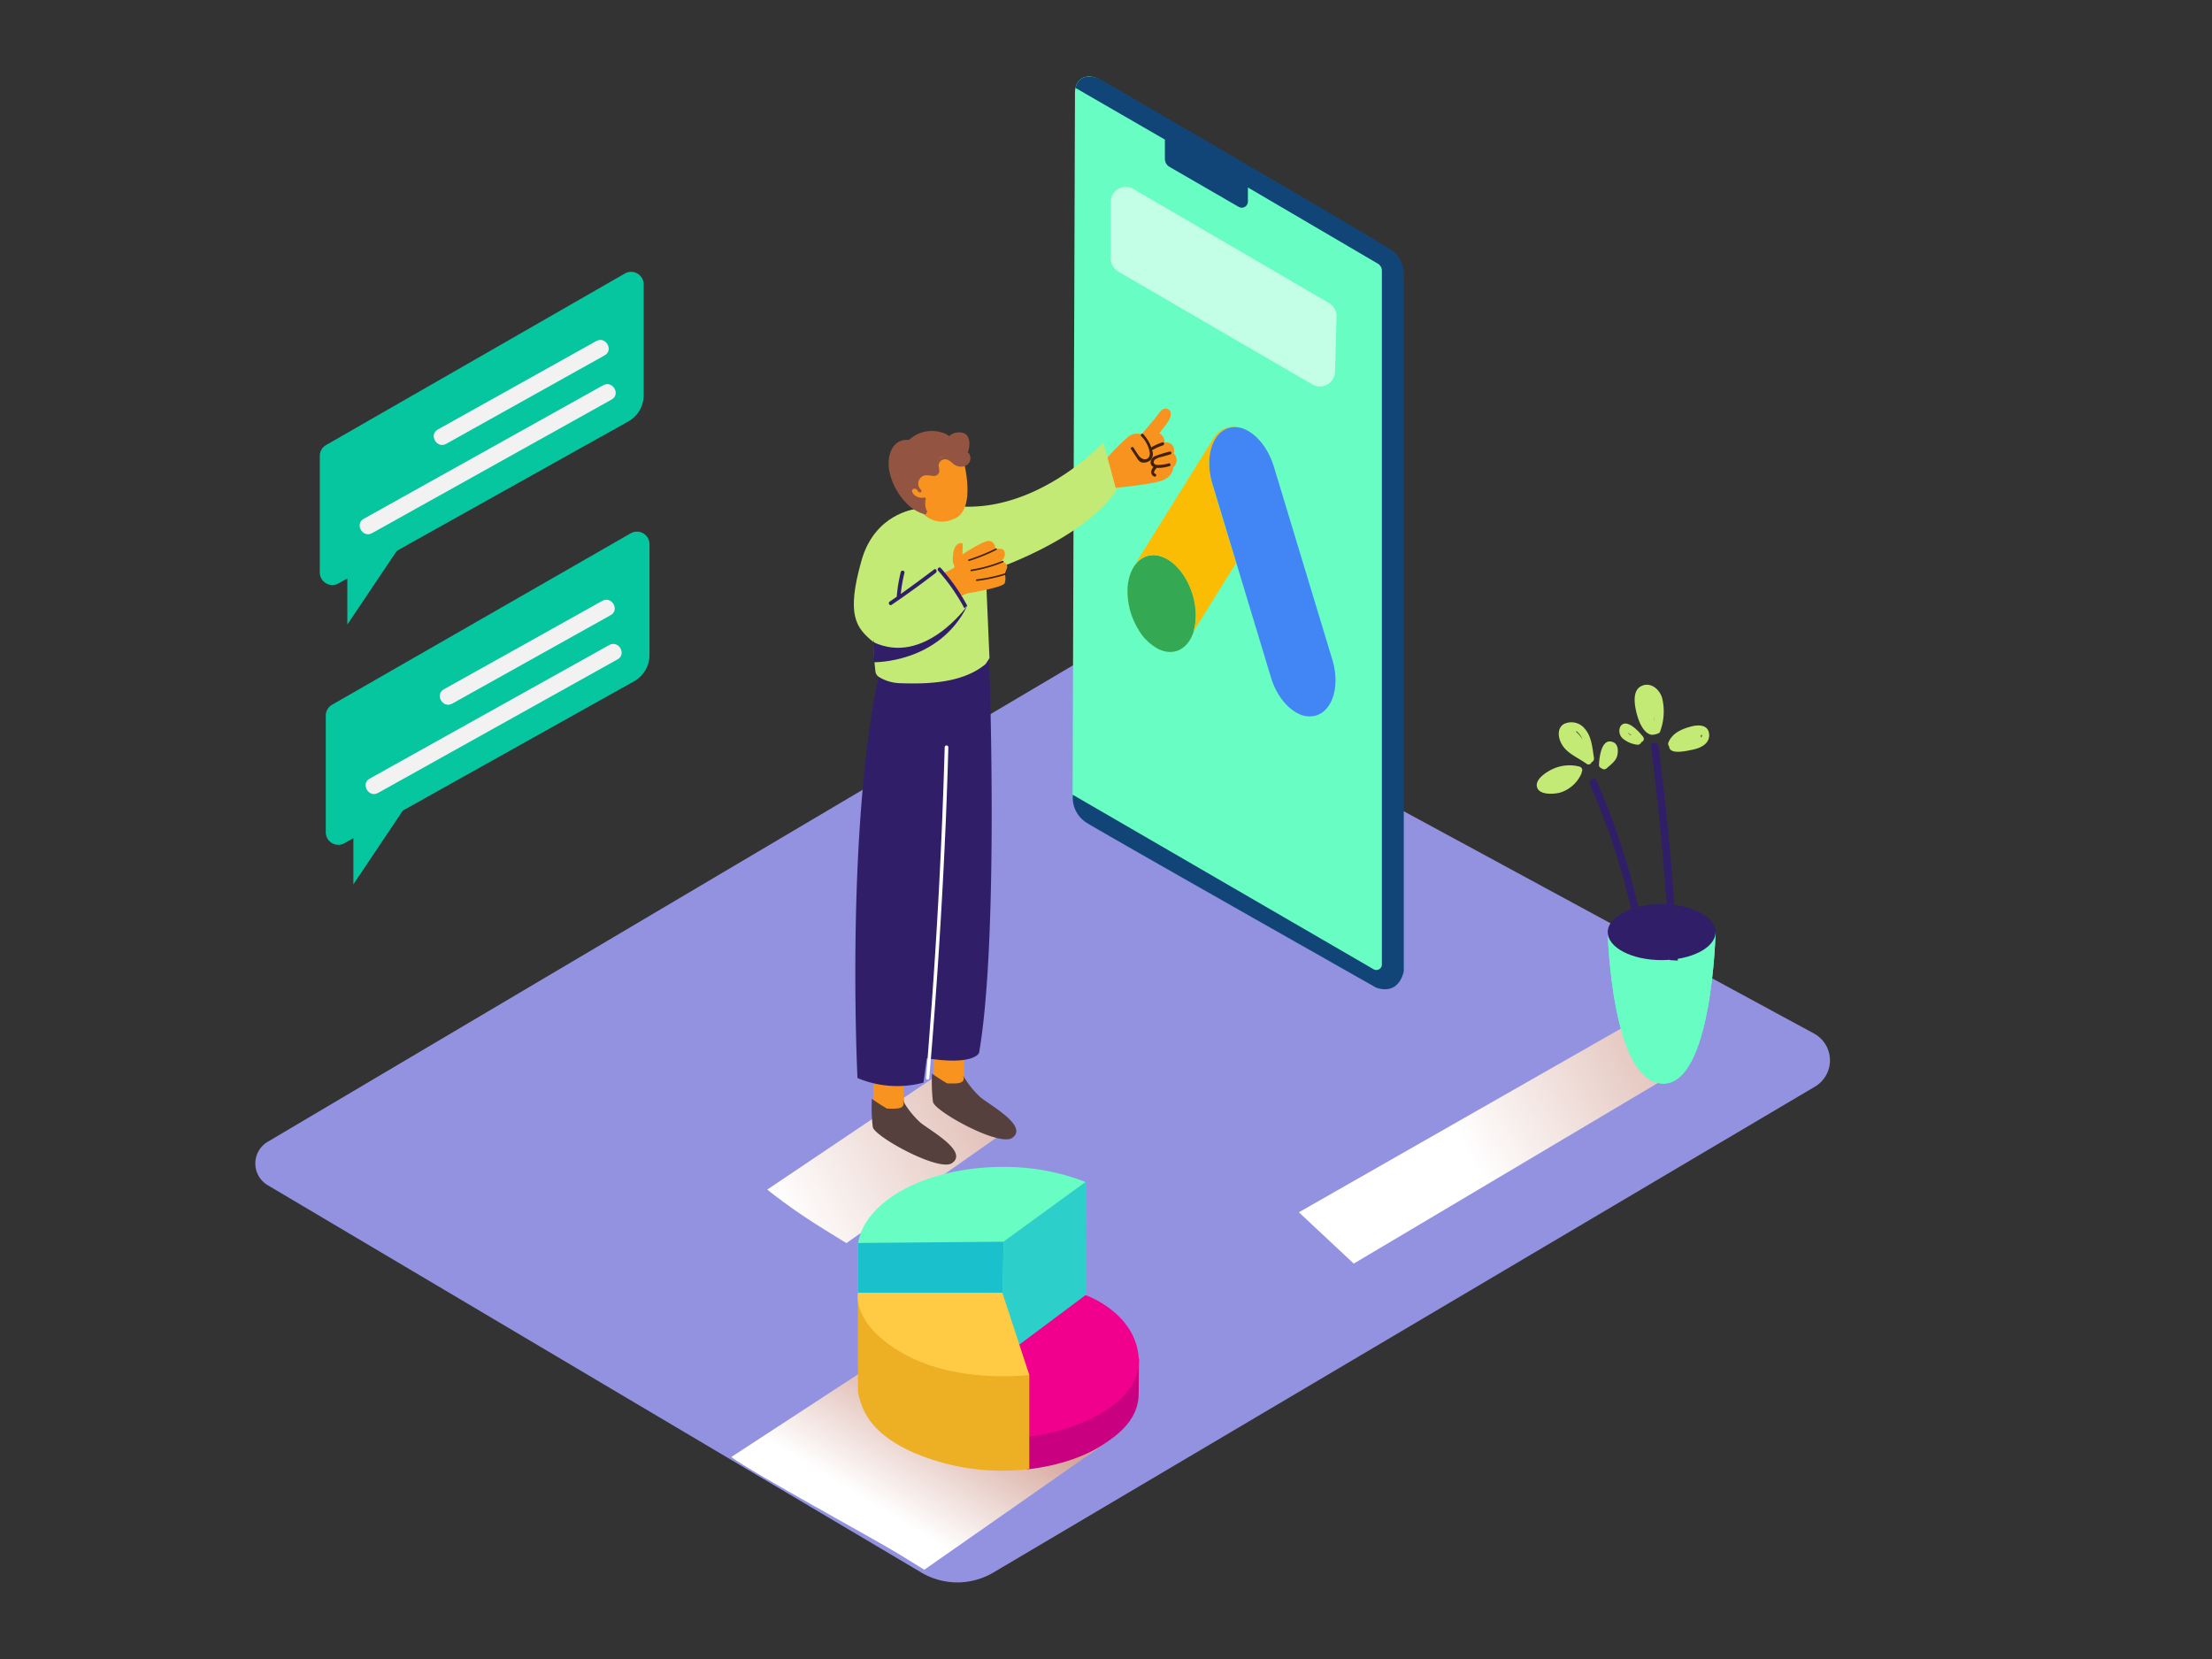<svg xmlns="http://www.w3.org/2000/svg" xmlns:xlink="http://www.w3.org/1999/xlink" viewBox="0 0 400 300"><rect x="0" y="0" width="400" height="300" fill="#333333" stroke="none"/><defs><linearGradient id="linear-gradient" x1="318.22" y1="180.68" x2="265.63" y2="209.02" gradientUnits="userSpaceOnUse"><stop offset="0" stop-color="#d4a397"/><stop offset="1" stop-color="#fff"/></linearGradient><linearGradient id="linear-gradient-2" x1="194.67" y1="191.66" x2="142.01" y2="220.03" xlink:href="#linear-gradient"/><linearGradient id="linear-gradient-3" x1="173.9" y1="250.13" x2="159.81" y2="273.18" xlink:href="#linear-gradient"/></defs><title>OK</title><g style="isolation:isolate"><g id="Layer_2" data-name="Layer 2"><path d="M48.41,214.32l118.21,70.05a12.77,12.77,0,0,0,13,0l148.58-87.87a5.52,5.52,0,0,0-.18-9.61L199.34,117.17,48.41,206.47A4.56,4.56,0,0,0,48.41,214.32Z" fill="#9292e0"/><polygon points="305.35 192.54 244.8 228.5 234.88 219.22 294.74 185.07 305.35 192.54" fill="url(#linear-gradient)" style="mix-blend-mode:multiply"/><path d="M290.73,168.56s.61,26.75,9.75,27.38,9.75-27.38,9.75-27.38" fill="#68fdc2"/><path d="M290.73,168.56s.61,26.75,9.75,27.38,9.75-27.38,9.75-27.38" fill="#68fdc2"/><ellipse cx="300.48" cy="168.56" rx="9.75" ry="5.06" fill="#311e69"/><path d="M297.83,172a127.64,127.64,0,0,0-9.14-30.85c-.35-.8-1.53-.11-1.18.69a126.33,126.33,0,0,1,9,30.52C296.66,173.23,298,172.86,297.83,172Z" fill="#311e69"/><path d="M303.4,173.7q-1-19.42-3.48-38.72c-.11-.86-1.47-.87-1.36,0Q301,154.23,302,173.63C302.49,173.64,302.95,173.67,303.4,173.7Z" fill="#311e69"/><path d="M285.68,138.64a7.24,7.24,0,0,0-4.81.38c-1.1.49-3.37,1.87-2.92,3.35s3.2,1.25,4.29.92a6.23,6.23,0,0,0,3.77-3.5.76.76,0,0,0,0-.16A.66.66,0,0,0,285.68,138.64Z" fill="#c3ea75"/><path d="M288.24,137.05c-.29-1.76-.4-3.81-1.62-5.22a3.1,3.1,0,0,0-3.83-.9c-1.34.82-1,2.67-.29,3.79,1,1.61,2.91,2.3,4.4,3.4a.58.58,0,0,0,.91-.29A.72.72,0,0,0,288.24,137.05Zm-2.08-3.34a5.27,5.27,0,0,0-1.13-1.36l0-.17A3.66,3.66,0,0,1,286.16,133.71Z" fill="#c3ea75"/><path d="M291.78,134.24c-2.2-1-2.58,2.78-2.63,4.05a.59.59,0,0,0,.45.63.68.68,0,0,0,.95,0c.74-.67,1.68-1.3,1.91-2.32C292.64,135.84,292.64,134.63,291.78,134.24Z" fill="#c3ea75"/><path d="M300.56,126.19c-.47-1.52-2-2.89-3.66-2.17s-1.38,3-1.06,4.48,1.17,4.13,2.87,4.38a3.17,3.17,0,0,0,1.41-.39A10.38,10.38,0,0,0,300.56,126.19Zm-1.46,4.06v0a6.56,6.56,0,0,0,0-.74,4.45,4.45,0,0,1,0,1.09C299.16,130.46,299.13,130.36,299.1,130.25Z" fill="#c3ea75"/><path d="M305.72,131.4c-1.64.44-3.31,1.17-4,2.83a.72.72,0,0,0,.12.76c.06,1.57,3.24.77,4.13.6,1.43-.28,3.16-1,3.1-2.73C309,131,307.08,131,305.72,131.4Zm1.91,2a.79.79,0,0,0-.09-.31,2.18,2.18,0,0,0,.18-.28A.52.52,0,0,1,307.63,133.37Z" fill="#c3ea75"/><path d="M297.14,133.27c-.63-.85-3-3.52-4.1-1.94a1.83,1.83,0,0,0,.39,2.2,5,5,0,0,0,2.58,1.13.71.71,0,0,0,.8-.47A.59.59,0,0,0,297.14,133.27Zm-2.8-.77h0l.69.46-.11,0A1.59,1.59,0,0,1,294.34,132.5Z" fill="#c3ea75"/><path d="M199.07,14.52C210.85,21.9,240.49,39,250.59,45.25c2.29,1.41,2.64,3.5,2.68,6.18l0,125.43a4,4,0,0,1-5.15.79l-49.74-28.1c-2.47-1.45-4.42-3-4.42-5.82l.43-126.92C194.38,14,196.73,13.06,199.07,14.52Z" fill="#68fdc2"/><path d="M200.84,36.53V46.73a2.74,2.74,0,0,0,1.36,2.37l35.11,20.42a2.74,2.74,0,0,0,4.11-2.29l.27-10a2.74,2.74,0,0,0-1.36-2.44L204.95,34.17A2.74,2.74,0,0,0,200.84,36.53Z" fill="#fff" opacity="0.6"/><path d="M194.48,15.9l16.17,9.34v3.49a1.68,1.68,0,0,0,.84,1.45L224,37.41a1.11,1.11,0,0,0,1.66-1V33.9l23.49,13.77a1.49,1.49,0,0,1,.74,1.28V174.38a1,1,0,0,1-1.52.88L194,143.72a5.4,5.4,0,0,0,2.4,5c2.82,1.8,52.39,29.84,52.39,29.84s3.92,1.77,5.06-2.91V49.48a5.16,5.16,0,0,0-2.13-4.19c-2.27-1.65-52.83-31-52.83-31S195.29,12.61,194.48,15.9Z" fill="#124577"/><path d="M212.23,82a1.64,1.64,0,0,0-.09-1.3,1.37,1.37,0,0,0-1.55-.66,1,1,0,0,0,0-.11,2.24,2.24,0,0,0-.08-.53,1.68,1.68,0,0,0-.56-.86,1.41,1.41,0,0,0-.32-.19c.53-.67,1.06-1.34,1.52-2s1-1.95,0-2.38-1.72,1-2.19,1.59q-1.28,1.48-2.53,3a2.52,2.52,0,0,0-2.54.54,41.63,41.63,0,0,0-3.94,4,.68.68,0,0,0,0,.89.71.71,0,0,0-.08.48c.06.31.13.61.2.91a11.74,11.74,0,0,0,.42,1.48.7.7,0,0,0,.78.46.62.62,0,0,0,.62.88c2.09-.2,4.16-.47,6.23-.82,1.63-.28,3.48-.65,4-2.48a.68.68,0,0,0,0-.34,1.9,1.9,0,0,0,.6-1A1.62,1.62,0,0,0,212.23,82Z" fill="#f7931e"/><path d="M210.19,80a9,9,0,0,0-2,.9,7.14,7.14,0,0,0-1.46-2.4c-.22-.25-.59.12-.37.37A5.37,5.37,0,0,1,207.93,82c-.05,1.27-1.24,1.35-1.95.46-.37-.47-.68-1-1-1.51-.18-.27-.63,0-.45.26l1,1.51a2.15,2.15,0,0,0,.78.86,1.88,1.88,0,0,0,1.81-.44,1.68,1.68,0,0,0,.2-1.74l.07,0a8.43,8.43,0,0,1,1.93-.87C210.65,80.38,210.51,79.88,210.19,80Z" fill="#42210b"/><path d="M208.89,83.07a3.86,3.86,0,0,1,1.32-.49l1.44-.42a.26.26,0,0,0-.14-.5,23.26,23.26,0,0,0-2.52.77,1.34,1.34,0,0,0-.93,1.2.84.84,0,0,0,.54.81,1.32,1.32,0,0,0-.42,1,.81.81,0,0,0,.59.74.26.26,0,0,0,.14-.5c-.48-.12-.06-.72.12-.9a.25.25,0,0,0,.07-.17,7.26,7.26,0,0,0,2.39-.32.26.26,0,0,0-.14-.5,7.77,7.77,0,0,1-1.55.27,4.24,4.24,0,0,1-.64,0C208.55,84,208.47,83.41,208.89,83.07Z" fill="#42210b"/><path d="M165.46,92.09s-7.27.78-9.67,9.26c-2.81,9.93-1,12.17,2.14,14.75" fill="#c3ea75"/><path d="M148.74,222.12q2.15,1.35,4.32,2.67l29.14-20.48-13.38-9.42-30.08,20.23A106.06,106.06,0,0,0,148.74,222.12Z" fill="url(#linear-gradient-2)" style="mix-blend-mode:multiply"/><path d="M163.78,192.9a26.77,26.77,0,0,0-.2,7c.07.5.14,1,.24,1.59l-5.91-1V192.9Z" fill="#f7931e"/><path d="M157.66,198.7c1.57,1.12,2.74,1.77,2.74,1.77,1.25,0,3.57.29,2.86-1.47a16.12,16.12,0,0,0,3.07,3.9c1.35,1.26,9,5.3,5.8,7.44-2.37,1.59-14-4.82-14.3-6.53A30,30,0,0,1,157.66,198.7Z" fill="#56403d"/><path d="M174.66,188.33a26.77,26.77,0,0,0-.2,7c.07.5.14,1,.24,1.59l-5.91-1v-7.58Z" fill="#f7931e"/><path d="M168.54,194.14c1.57,1.12,2.74,1.77,2.74,1.77,1.25,0,3.57.29,2.86-1.47a16.12,16.12,0,0,0,3.07,3.9c1.35,1.26,9,5.3,5.8,7.44-2.37,1.59-14-4.82-14.3-6.53A30,30,0,0,1,168.54,194.14Z" fill="#56403d"/><path d="M178.86,119s1.85,50.26-1.81,71.37c0,0-.73,2.35-9.46,1l-.59,4.4a18.42,18.42,0,0,1-11.94-.83s-2.43-48.81,4.85-77.18" fill="#311e69"/><path d="M201.89,88.73,199.53,80S187.1,93.44,172,91.42c-2.15.22-4.38.29-6.51.67a9.67,9.67,0,0,0-3,1.1c-3,4.19-4,9.41-4.34,14.49-.17,2.8-.16,5.62-.14,8.42a41.66,41.66,0,0,0,.3,5.34,1.38,1.38,0,0,0,.67,1,7.71,7.71,0,0,0,3.48,1.09c5.27.22,11.64,0,15.75-3.43a12.37,12.37,0,0,0,.72-1.12l-.67-15.46S195.33,98.15,201.89,88.73Z" fill="#c3ea75"/><path d="M174.26,83.42s2.32,8.46-1.51,10.31-6.51-.91-7.67-3.43-.71-8.44,4.22-9C173.61,80.73,174.26,83.42,174.26,83.42Z" fill="#f7931e"/><path d="M175,81.81c.41-1,.57-2.88-.64-3.45a2.64,2.64,0,0,0-2.72.5,3.77,3.77,0,0,0-1.47-.69,6,6,0,0,0-5.59,1.21.85.85,0,0,1-.23.16,1,1,0,0,1-.36,0c-3,.05-3.65,3.45-3.14,5.77a11.6,11.6,0,0,0,3.63,6.22A7.2,7.2,0,0,0,167.22,93a.22.22,0,0,0,.29-.24.28.28,0,0,0,.09-.4,2.71,2.71,0,0,1-.26-1.64.25.25,0,0,0-.07-.22A.27.27,0,0,0,167,90a2.12,2.12,0,0,1-1.77-.61c-.28-.29-.51-.86,0-1a.65.65,0,0,1,.59.16,2.16,2.16,0,0,0,.29.39.27.27,0,0,0,.15.08c.2.07.47-.1.34-.33a2.22,2.22,0,0,0-.33-.44,1.55,1.55,0,0,1,.29-1.94c.7-.62,1.36-.28,2.16-.25a1,1,0,0,0,1.13-.74,3.86,3.86,0,0,0-.12-1,1.22,1.22,0,0,1,.76-1.19c.86-.33,1.41.39,2,.83a2.22,2.22,0,0,0,1.84.37,1.52,1.52,0,0,0,.82-2.42A.26.26,0,0,0,175,81.81ZM169.8,83a.85.85,0,0,1,.4-.34l.15-.09h.05l.08,0A1.77,1.77,0,0,0,169.8,83Zm4.84-1.79,0,0a2.43,2.43,0,0,0,.1-.28C174.69,81,174.67,81.13,174.64,81.22Z" fill="#935542"/><path d="M170.83,135.13q-.66,23.38-2.37,46.72-.48,6.55-1,13.1c0,.37.55.37.58,0q2-23.3,3-46.68.27-6.57.45-13.14A.29.29,0,0,0,170.83,135.13Z" fill="#fff"/><path d="M181,101.45a1.46,1.46,0,0,0,.68-1.53c-.16-1.09-1.63-.56-1.63-.56s-.12-1.5-1.21-1.54-4.81,2.45-4.81,2.45l.07-1.75c0-.31-.24-.38-.6-.27-1,.3-1.16,1.77-1.21,2.64a2.61,2.61,0,0,0,.11,1c.08.24.3.54.13.78a12.69,12.69,0,0,1-2.26,1.08l.21.41.6.74a13.59,13.59,0,0,1,2.12,3.07l1.82-.7s6.37-1,6.67-1.83a2.86,2.86,0,0,0,0-1.67l.37-.95C182.47,101.85,181,101.45,181,101.45Z" fill="#f7931e"/><path d="M175.16,101.17a33.09,33.09,0,0,0,4.92-2c.16-.08.27.18.1.27a33.09,33.09,0,0,1-4.92,2C175.09,101.49,175,101.22,175.16,101.17Z" fill="#42210b"/><path d="M175.62,103a25.17,25.17,0,0,0,5.67-1.58.14.14,0,0,1,.1.27,25.5,25.5,0,0,1-5.74,1.6C175.47,103.33,175.44,103,175.62,103Z" fill="#42210b"/><path d="M176.61,104.77a29.24,29.24,0,0,0,5.14-1.1.14.14,0,0,1,.1.27,29.56,29.56,0,0,1-5.21,1.12C176.46,105.09,176.43,104.8,176.61,104.77Z" fill="#42210b"/><path d="M174.39,110l.52-.47a35.18,35.18,0,0,0-4.78-6.81c-.29-.33-.77.16-.48.48A34.43,34.43,0,0,1,174.39,110Z" fill="#311e69"/><path d="M168.89,103q-3,2.27-6,4.41a26.24,26.24,0,0,1,.66-3.79.34.34,0,0,0-.66-.18,27.25,27.25,0,0,0-.73,4.47l-1.28.88c-.36.24,0,.83.34.59q4.1-2.78,8-5.79C169.57,103.28,169.23,102.69,168.89,103Z" fill="#311e69"/><path d="M174.91,109.56s-7.77,10.94-17,6.54l.13,3.65S169.75,120,174.91,109.56Z" fill="#311e69"/><path d="M162.82,281.19q2.15,1.35,4.32,2.67l34.34-24-32.23-20.55-37,24.16C135.46,266,159.37,279,162.82,281.19Z" fill="url(#linear-gradient-3)" style="mix-blend-mode:multiply"/><polyline points="155.16 224.77 155.16 247.49 181.27 248.49 196.33 236.68 196.33 213.75" fill="#68fdc2"/><polyline points="155.16 224.77 155.16 247.49 181.27 248.49 196.33 236.68 196.33 213.75" fill="#0fb7ce" opacity="0.86"/><path d="M196.33,213.75a40.49,40.49,0,0,0-15-2.73c-13.65,0-24.87,6-26.16,13.75l26.33-.23Z" fill="#68fdc2"/><polygon points="181.49 224.54 181.03 245.61 196.31 234.19 196.33 213.75 181.49 224.54" fill="#68fdc2"/><path d="M185.69,259.81v5.9s7.22-.57,12.89-3.93,7-6.3,7.3-9c.05-.43.09-7.17.09-7.17" fill="#c90180"/><path d="M181,245.61l15.28-11.42s9.06,3.1,9.65,11.42-12,13.49-20.28,14.2Z" fill="#f0008d"/><polygon points="181.49 224.54 181.03 245.61 196.31 234.19 196.33 213.75 181.49 224.54" fill="#0fb7ce" opacity="0.65"/><path d="M186.13,248.64v17a40.31,40.31,0,0,1-21.31-3.14c-7.58-3.47-9-7.63-9.66-10.73v-18" fill="#edaf24"/><path d="M155.16,233.77h26.1l4.87,14.86s-13.53,1.8-23.55-4.3C153.9,239.05,155.16,233.77,155.16,233.77Z" fill="#ffcb44"/><g style="isolation:isolate"><path d="M210.64,100.89c3.4,1.6,5.9,6.59,5.6,11.15a9.36,9.36,0,0,1-.4,2.21c-1,3.07-3.5,4.46-6.29,3.15a9,9,0,0,1-3.65-3.5,13.31,13.31,0,0,1-2-7.64C204.24,101.69,207.24,99.29,210.64,100.89Z" fill="#34a853"/><path d="M223.86,77.3a4,4,0,0,0-1.65.11c-3.06.88-4.38,5.4-3,10.1l4.32,14.29-7.74,12.44a9.36,9.36,0,0,0,.4-2.21c.3-4.56-2.2-9.55-5.6-11.15s-6.4.8-6.7,5.36a13.31,13.31,0,0,0,2,7.64c-2.27-3.58-2.71-8.48-.92-11.37l14.46-23.23A4,4,0,0,1,223.86,77.3Z" fill="#fbbc04"/><path d="M225.33,77.74c2.1,1,4,3.41,5,6.56l10.6,35c1.42,4.7.09,9.21-3,10.1a4.36,4.36,0,0,1-3.1-.33c-2.1-1-4.05-3.42-5-6.57l-6.27-20.73-4.32-14.29c-1.42-4.69-.09-9.21,3-10.1a4,4,0,0,1,1.65-.11A5,5,0,0,1,225.33,77.74Z" fill="#4285f4"/></g><path d="M112.85,56.91Q88.89,69,65.79,82.73a.5.5,0,0,0,.5.86q23.08-13.71,47.05-25.83C113.92,57.48,113.42,56.62,112.85,56.91Z" fill="#f7931e"/><path d="M59,80.46l54-31a2.27,2.27,0,0,1,3.4,2v20a5.45,5.45,0,0,1-2.79,4.76L61.21,105.5a2.27,2.27,0,0,1-3.38-2V82.43A2.27,2.27,0,0,1,59,80.46Z" fill="#05c69f"/><polyline points="62.81 101.25 62.81 112.94 72.58 98.39" fill="#05c69f"/><path d="M107.83,61.67l-28.66,16c-1.69.94-.18,3.53,1.51,2.59l28.66-16c1.69-.94.18-3.53-1.51-2.59Z" fill="#f2f2f2"/><path d="M109.08,69.66,65.77,93.82c-1.69.94-.18,3.53,1.51,2.59L110.6,72.25c1.69-.94.18-3.53-1.51-2.59Z" fill="#f2f2f2"/><path d="M113.93,103.89Q90,116,66.88,129.71a.5.5,0,0,0,.5.86q23.08-13.71,47.05-25.83C115,104.46,114.51,103.6,113.93,103.89Z" fill="#f7931e"/><path d="M60.05,127.44l54-31a2.27,2.27,0,0,1,3.4,2v20a5.45,5.45,0,0,1-2.79,4.76L62.29,152.48a2.27,2.27,0,0,1-3.38-2V129.41A2.27,2.27,0,0,1,60.05,127.44Z" fill="#05c69f"/><polyline points="63.9 148.22 63.9 159.92 73.66 145.37" fill="#05c69f"/><path d="M108.92,108.65l-28.66,16c-1.69.94-.18,3.53,1.51,2.59l28.66-16c1.69-.94.18-3.53-1.51-2.59Z" fill="#f2f2f2"/><path d="M110.17,116.64,66.85,140.8c-1.69.94-.18,3.53,1.51,2.59l43.32-24.16c1.69-.94.18-3.53-1.51-2.59Z" fill="#f2f2f2"/></g></g></svg>
